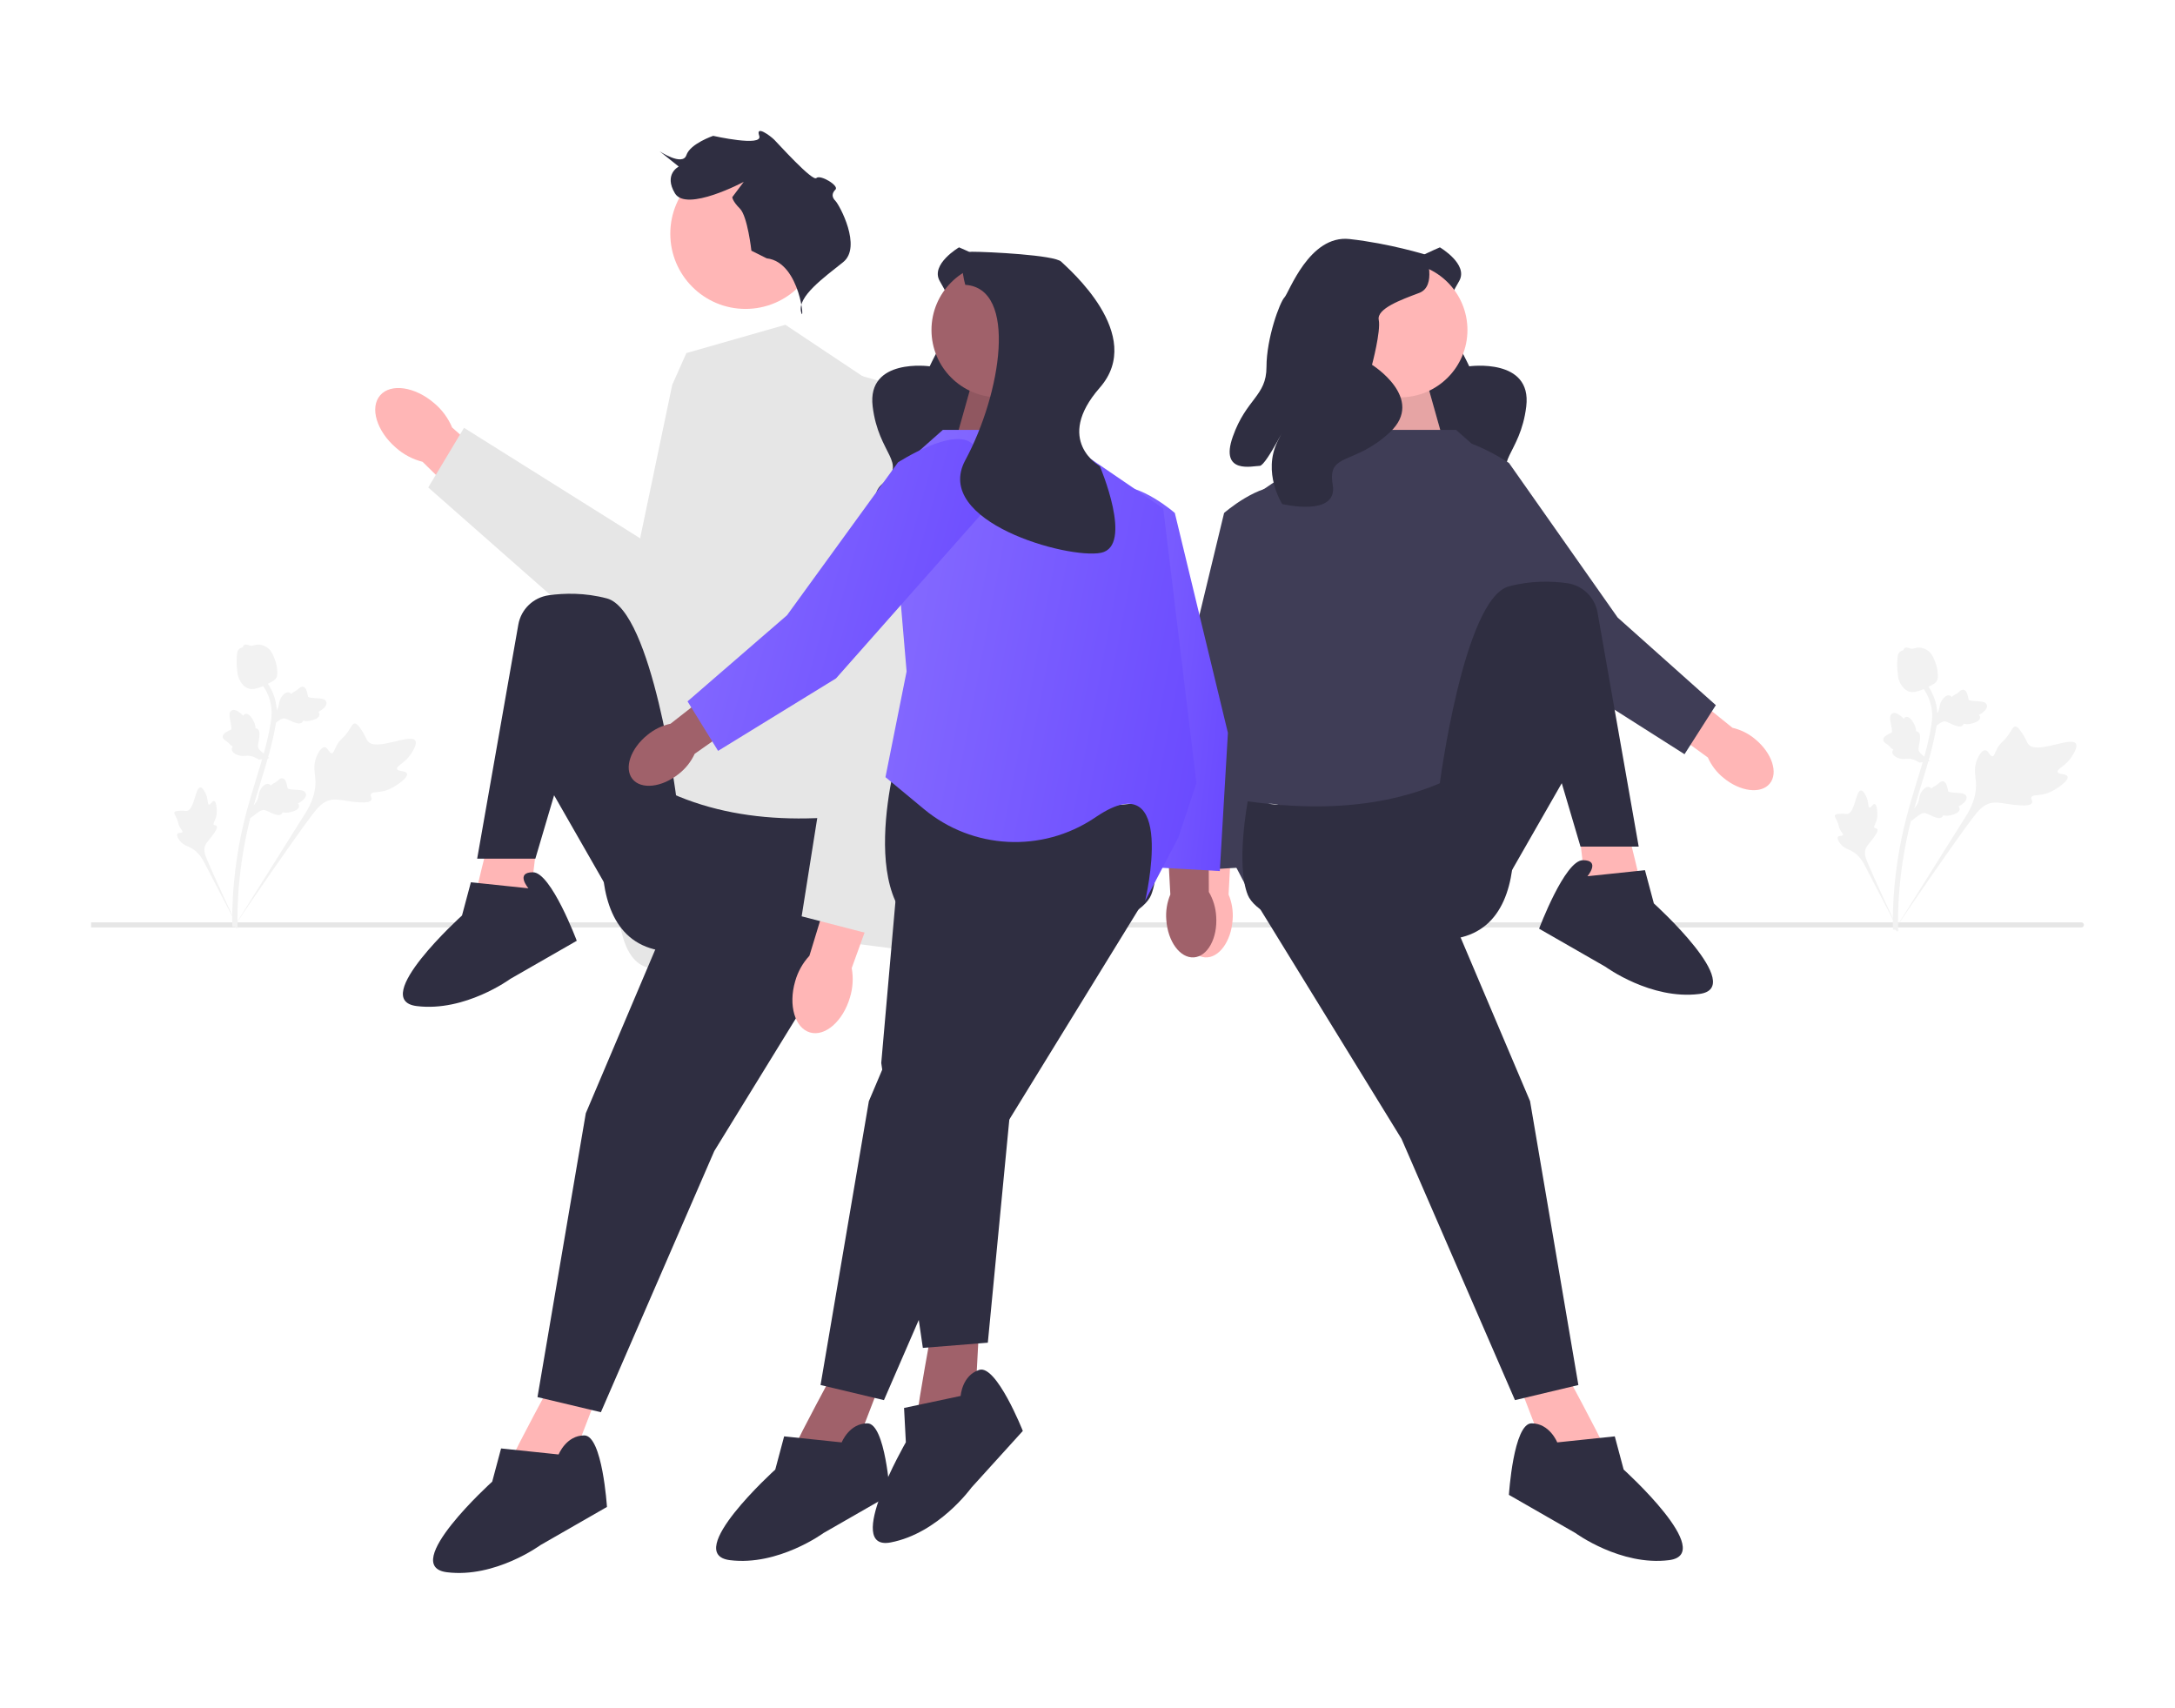 <svg width="382" height="300" viewBox="0 0 382 300" fill="none" xmlns="http://www.w3.org/2000/svg">
<g clip-path="url(#clip0_2133_20180)">
<path d="M366 162.424C366 162.67 365.801 162.869 365.555 162.869H16V161.979H365.555C365.801 161.979 366 162.178 366 162.424Z" fill="#E6E6E6"/>
<path d="M130.936 54.25C138.231 54.25 144.146 48.335 144.146 41.04C144.146 33.744 138.231 27.83 130.936 27.83C123.64 27.83 117.726 33.744 117.726 41.04C117.726 48.335 123.64 54.25 130.936 54.25Z" fill="#FFB6B6"/>
<path d="M137.936 57.037L120.548 62.005L118.064 67.594L112.475 94.297V136.525C112.475 136.525 105.644 151.428 109.37 164.469C113.353 178.409 127.379 161.956 137.936 163.834C148.493 165.711 165.259 167.574 165.259 167.574L155.324 122.242L152.84 66.973L137.936 57.037H137.936Z" fill="#E6E6E6"/>
<path d="M134.655 45.366L131.969 44.023C131.969 44.023 131.297 37.98 129.955 36.637C128.612 35.294 128.612 34.623 128.612 34.623L130.626 31.937C130.626 31.937 120.555 37.308 118.54 33.951C116.526 30.594 119.212 29.251 119.212 29.251L115.854 26.566C115.854 26.566 119.883 29.251 120.555 27.237C121.226 25.223 125.255 23.856 125.255 23.856C125.255 23.856 134.052 25.846 133.346 23.856C132.64 21.866 135.326 23.88 135.997 24.551C136.669 25.223 142.712 31.937 143.383 31.266C144.055 30.594 147.412 32.608 146.74 33.28C146.069 33.951 146.069 34.623 146.74 35.294C147.412 35.966 151.44 43.351 148.083 46.037C144.726 48.723 140.026 52.08 140.697 54.766C141.369 57.451 140.697 46.037 134.655 45.366L134.655 45.366Z" fill="#2F2E41"/>
<path d="M69.536 78.625C66.145 75.702 64.905 71.583 66.765 69.426C68.626 67.269 72.882 67.889 76.273 70.814C77.644 71.963 78.719 73.424 79.409 75.075L93.619 87.64L87.58 94.182L74.213 81.1C72.479 80.661 70.875 79.812 69.536 78.625L69.536 78.625Z" fill="#FFB6B6"/>
<path d="M118.213 67.807L127.572 66.957L135.781 106.104C137.345 113.564 132.455 120.846 124.959 122.223L118.213 123.461L75.215 85.603L81.497 75.13L113.206 95.021L118.213 67.807V67.807Z" fill="#E6E6E6"/>
<path d="M97.317 241.902C97.317 241.902 89.893 255.689 90.424 255.159C90.954 254.629 99.969 257.81 99.969 257.81L105.271 244.023L97.317 241.902Z" fill="#FFB6B6"/>
<path d="M86.36 145.396C86.36 145.396 82.56 160.586 82.943 159.942C83.327 159.297 92.847 160.161 92.847 160.161L94.591 145.493L86.36 145.396H86.36Z" fill="#FFB6B6"/>
<path d="M152.466 142.841C135.689 145.198 120.535 143.143 108.188 133.462C108.188 133.462 99.174 163.687 115.612 166.869C132.05 170.051 150.345 164.582 152.466 159.279C154.587 153.977 152.466 142.841 152.466 142.841Z" fill="#2F2E41"/>
<path d="M121.179 152.386L102.885 195.504L94.4 245.349L105.536 248.001L125.455 202.132L152.465 158.219L121.179 152.386Z" fill="#2F2E41"/>
<path d="M118.793 140.09C118.793 140.09 114.551 107.214 106.597 105.092C102.719 104.058 99.094 104.159 96.396 104.533C93.677 104.91 91.509 106.988 91.034 109.691L83.806 150.795H94.027L97.317 139.66L106.067 154.938L118.793 140.09V140.09Z" fill="#2F2E41"/>
<path d="M92.81 155.999L82.703 154.938L81.144 160.771C81.144 160.771 64.706 175.619 73.19 176.679C81.674 177.74 89.628 171.907 89.628 171.907L101.299 165.212C101.299 165.212 96.787 153.182 93.605 153.182C90.424 153.182 92.81 155.999 92.81 155.999Z" fill="#2F2E41"/>
<path d="M98.113 255.424L88.006 254.364L86.447 260.197C86.447 260.197 70.008 275.045 78.493 276.105C86.977 277.166 94.931 271.333 94.931 271.333L106.602 264.637C106.602 264.637 105.802 252.077 102.62 252.077C99.438 252.077 98.113 255.424 98.113 255.424Z" fill="#2F2E41"/>
<path d="M149.284 175.15C148.066 179.329 144.921 182.088 142.262 181.312C139.602 180.536 138.435 176.52 139.654 172.339C140.119 170.662 140.978 169.121 142.16 167.845L147.546 150.202L155.772 152.906L149.588 170.012C149.898 171.724 149.794 173.486 149.284 175.15Z" fill="#FFB6B6"/>
<path d="M154.977 67.05L150.688 65.84V65.84C146.644 73.887 144.905 82.895 145.664 91.869L147.78 116.909L140.796 160.92L154.485 164.462L165.273 109.229L154.977 67.05V67.05Z" fill="#E6E6E6"/>
<path d="M71.481 135.861C71.293 135.286 69.87 135.539 69.733 135.025C69.597 134.513 70.963 134.083 72.011 132.64C72.2 132.379 73.39 130.739 72.933 130.049C72.068 128.741 66.046 131.998 64.601 130.171C64.284 129.769 64.153 129.081 63.208 127.799C62.832 127.289 62.591 127.043 62.303 127.05C61.894 127.061 61.748 127.572 61.105 128.499C60.141 129.889 59.793 129.714 59.158 130.853C58.687 131.698 58.631 132.238 58.291 132.27C57.81 132.315 57.611 131.263 57.024 131.222C56.424 131.18 55.824 132.22 55.526 133.032C54.968 134.557 55.314 135.722 55.39 136.884C55.474 138.146 55.278 139.993 53.907 142.364L40.973 162.972C43.75 158.771 51.635 147.315 54.812 143.113C55.729 141.9 56.715 140.682 58.232 140.453C59.692 140.232 61.469 140.955 63.949 140.913C64.239 140.908 65.045 140.884 65.241 140.457C65.403 140.103 65.001 139.796 65.147 139.464C65.344 139.019 66.227 139.21 67.431 138.914C68.281 138.706 68.858 138.361 69.354 138.065C69.503 137.975 71.731 136.626 71.481 135.861H71.481L71.481 135.861Z" fill="#F2F2F2"/>
<path d="M37.604 140.672C37.268 140.598 36.981 141.37 36.69 141.289C36.399 141.208 36.582 140.413 36.176 139.483C36.103 139.315 35.641 138.257 35.171 138.282C34.279 138.33 34.141 142.225 32.826 142.407C32.538 142.447 32.162 142.312 31.261 142.406C30.902 142.444 30.712 142.491 30.632 142.635C30.519 142.838 30.728 143.058 30.997 143.641C31.401 144.515 31.215 144.635 31.591 145.275C31.87 145.75 32.119 145.934 32.036 146.11C31.919 146.359 31.346 146.153 31.156 146.429C30.963 146.712 31.3 147.306 31.613 147.687C32.2 148.4 32.872 148.567 33.464 148.864C34.107 149.188 34.958 149.817 35.726 151.174L42.108 163.468C40.847 160.893 37.5 153.717 36.354 150.946C36.023 150.146 35.71 149.31 36.035 148.5C36.348 147.719 37.216 147.056 37.911 145.826C37.992 145.683 38.213 145.28 38.06 145.061C37.933 144.879 37.666 144.988 37.545 144.82C37.383 144.595 37.732 144.217 37.934 143.54C38.077 143.064 38.074 142.681 38.072 142.352C38.071 142.253 38.052 140.77 37.604 140.672V140.672L37.604 140.672Z" fill="#F2F2F2"/>
<path d="M43.972 143.671L44.172 141.819L44.295 141.703C44.865 141.165 45.221 140.595 45.354 140.008C45.376 139.915 45.392 139.82 45.409 139.724C45.475 139.343 45.558 138.87 45.924 138.378C46.129 138.104 46.671 137.485 47.23 137.701C47.381 137.758 47.483 137.856 47.554 137.959C47.572 137.941 47.59 137.924 47.609 137.904C47.851 137.669 48.02 137.583 48.182 137.501C48.307 137.437 48.437 137.371 48.655 137.197C48.751 137.12 48.828 137.051 48.892 136.993C49.088 136.818 49.339 136.613 49.683 136.694C50.047 136.794 50.172 137.141 50.255 137.371C50.403 137.782 50.449 138.064 50.479 138.251C50.49 138.319 50.502 138.396 50.512 138.421C50.592 138.622 51.593 138.674 51.969 138.696C52.816 138.742 53.548 138.782 53.725 139.361C53.851 139.776 53.587 140.229 52.919 140.742C52.711 140.901 52.502 141.011 52.321 141.094C52.433 141.199 52.522 141.343 52.527 141.538C52.539 142.001 52.065 142.356 51.117 142.595C50.882 142.655 50.565 142.734 50.15 142.714C49.955 142.705 49.784 142.675 49.638 142.647C49.616 142.73 49.577 142.816 49.505 142.898C49.294 143.14 48.953 143.201 48.491 143.065C47.98 142.923 47.577 142.729 47.221 142.559C46.91 142.411 46.642 142.285 46.417 142.25C45.998 142.191 45.608 142.45 45.142 142.793L43.972 143.671H43.972L43.972 143.671Z" fill="#F2F2F2"/>
<path d="M47.31 133.122L45.467 133.398L45.324 133.308C44.659 132.894 44.017 132.694 43.416 132.714C43.32 132.717 43.225 132.725 43.127 132.733C42.742 132.765 42.263 132.805 41.695 132.576C41.378 132.447 40.641 132.08 40.709 131.484C40.725 131.324 40.794 131.2 40.876 131.106C40.854 131.093 40.833 131.08 40.809 131.066C40.52 130.892 40.395 130.75 40.273 130.614C40.18 130.509 40.084 130.401 39.859 130.234C39.761 130.161 39.675 130.104 39.602 130.056C39.383 129.911 39.121 129.72 39.112 129.367C39.116 128.989 39.421 128.78 39.622 128.642C39.982 128.395 40.243 128.279 40.416 128.202C40.48 128.174 40.551 128.143 40.573 128.127C40.747 127.999 40.544 127.018 40.469 126.648C40.299 125.817 40.151 125.099 40.667 124.781C41.036 124.554 41.541 124.694 42.207 125.21C42.414 125.371 42.573 125.545 42.699 125.699C42.773 125.565 42.889 125.442 43.077 125.387C43.521 125.258 43.984 125.627 44.456 126.483C44.574 126.696 44.731 126.982 44.817 127.388C44.857 127.579 44.872 127.752 44.882 127.901C44.968 127.901 45.061 127.917 45.159 127.966C45.446 128.109 45.592 128.423 45.577 128.905C45.569 129.434 45.484 129.874 45.41 130.261C45.346 130.599 45.291 130.891 45.315 131.117C45.364 131.537 45.713 131.849 46.164 132.213L47.31 133.122H47.31L47.31 133.122Z" fill="#F2F2F2"/>
<path d="M47.559 127.589L47.759 125.736L47.882 125.62C48.452 125.082 48.808 124.512 48.941 123.925C48.962 123.832 48.979 123.738 48.996 123.642C49.062 123.261 49.145 122.787 49.511 122.296C49.716 122.022 50.258 121.403 50.817 121.619C50.968 121.675 51.07 121.773 51.141 121.877C51.158 121.859 51.177 121.841 51.196 121.822C51.438 121.587 51.606 121.501 51.769 121.418C51.894 121.354 52.023 121.289 52.242 121.114C52.338 121.037 52.414 120.969 52.479 120.911C52.675 120.735 52.926 120.53 53.27 120.612C53.634 120.711 53.759 121.059 53.842 121.289C53.99 121.699 54.036 121.981 54.066 122.168C54.077 122.237 54.089 122.314 54.099 122.339C54.178 122.54 55.179 122.592 55.556 122.614C56.403 122.659 57.135 122.699 57.312 123.279C57.438 123.694 57.174 124.146 56.506 124.659C56.298 124.819 56.089 124.929 55.908 125.011C56.02 125.117 56.108 125.26 56.114 125.456C56.126 125.918 55.652 126.273 54.704 126.512C54.468 126.572 54.152 126.652 53.737 126.632C53.542 126.622 53.371 126.592 53.225 126.564C53.203 126.647 53.163 126.734 53.092 126.816C52.881 127.057 52.54 127.119 52.078 126.983C51.567 126.84 51.164 126.647 50.808 126.477C50.497 126.329 50.229 126.202 50.004 126.167C49.585 126.109 49.195 126.367 48.728 126.711L47.559 127.589H47.559L47.559 127.589Z" fill="#F2F2F2"/>
<path d="M41.584 163.077L41.258 162.755L41.264 162.298L41.258 162.755L40.806 162.707C40.808 162.665 40.805 162.565 40.801 162.41C40.784 161.558 40.73 158.964 41.091 154.98C41.343 152.199 41.764 149.375 42.343 146.587C42.923 143.795 43.525 141.717 44.008 140.047C44.373 138.787 44.741 137.592 45.1 136.429C46.06 133.32 46.965 130.383 47.526 127.033C47.651 126.285 47.912 124.728 47.379 122.891C47.069 121.825 46.539 120.822 45.802 119.911L46.515 119.335C47.328 120.342 47.914 121.453 48.258 122.636C48.849 124.673 48.566 126.37 48.429 127.185C47.858 130.594 46.944 133.559 45.975 136.698C45.618 137.858 45.251 139.047 44.888 140.301C44.409 141.956 43.812 144.016 43.24 146.772C42.668 149.527 42.252 152.316 42.002 155.062C41.646 158.997 41.7 161.551 41.717 162.39C41.726 162.838 41.728 162.932 41.584 163.077L41.584 163.077Z" fill="#F2F2F2"/>
<path d="M43.847 120.965C43.81 120.957 43.773 120.948 43.736 120.937C42.985 120.726 42.382 120.113 41.944 119.116C41.739 118.647 41.69 118.154 41.594 117.17C41.579 117.018 41.512 116.25 41.594 115.232C41.647 114.567 41.719 114.3 41.9 114.091C42.101 113.857 42.372 113.723 42.658 113.656C42.665 113.568 42.694 113.482 42.751 113.4C42.987 113.062 43.381 113.201 43.594 113.273C43.702 113.312 43.836 113.361 43.987 113.387C44.224 113.428 44.366 113.386 44.581 113.324C44.786 113.264 45.041 113.19 45.394 113.196C46.089 113.206 46.604 113.519 46.774 113.622C47.669 114.159 47.978 115.017 48.335 116.01C48.406 116.209 48.642 116.928 48.697 117.854C48.736 118.523 48.649 118.796 48.548 118.992C48.343 119.394 48.029 119.58 47.25 119.973C46.435 120.383 46.027 120.589 45.692 120.695C44.912 120.94 44.423 121.093 43.847 120.965V120.965Z" fill="#F2F2F2"/>
<path d="M252.89 43.438C252.89 43.438 257.947 46.404 256.288 49.337C254.63 52.27 252.318 56.265 253.886 57.523C255.455 58.781 258.045 64.329 258.045 64.329C258.045 64.329 269.098 62.785 268.061 71.371C267.023 79.958 261.83 81.128 266.281 84.906C270.732 88.683 261.655 93.201 261.655 93.201C261.655 93.201 255.389 91.248 253.959 85.243C252.53 79.238 255.234 89.835 254.327 90.594C253.42 91.354 249.899 96.362 247.407 89.704C244.915 83.045 247.383 80.464 244.09 76.534C240.798 72.604 238.56 66.248 238.658 65.137C238.756 64.026 234.892 53.887 240.839 49.933C246.787 45.979 252.89 43.438 252.89 43.438V43.438Z" fill="#2F2E41"/>
<path d="M302.701 136.601C305.637 139.031 309.271 139.486 310.817 137.617C312.364 135.749 311.237 132.264 308.299 129.834C307.139 128.847 305.759 128.152 304.276 127.808L291.705 117.669L287.073 123.669L299.957 133.027C300.573 134.421 301.514 135.646 302.701 136.601Z" fill="#FFB6B6"/>
<path d="M265.027 81.307C265.027 81.307 255.163 74.71 251.932 77.945C248.702 81.18 249.473 89.26 249.473 89.26L275.343 119.409L295.856 132.448L301.357 123.835L284.111 108.446L265.027 81.307V81.307Z" fill="#3F3D56"/>
<path d="M250.567 67.016L254.146 79.739H234.501L240.97 64.063L250.567 67.016Z" fill="#FFB6B6"/>
<path opacity="0.1" d="M250.567 67.016L254.146 79.739H234.501L240.97 64.063L250.567 67.016Z" fill="black"/>
<path d="M207.725 160.95C207.471 164.752 209.228 167.966 211.648 168.127C214.068 168.288 216.235 165.336 216.488 161.531C216.61 160.013 216.366 158.488 215.778 157.083L216.649 140.957L209.073 140.709L209.018 156.633C208.249 157.948 207.805 159.428 207.725 160.95Z" fill="#FFB6B6"/>
<path d="M230.538 98.05C230.538 98.05 230.119 86.19 225.605 85.462C221.092 84.734 214.99 90.085 214.99 90.085L205.667 128.703L207.089 152.968L217.293 152.391L219.687 129.402L230.538 98.05V98.05Z" fill="#3F3D56"/>
<path d="M274.297 239.781C274.297 239.781 281.721 253.568 281.19 253.038C280.66 252.508 271.645 255.689 271.645 255.689L266.343 241.902L274.297 239.781Z" fill="#FFB6B6"/>
<path d="M285.254 143.274C285.254 143.274 289.054 158.465 288.671 157.82C288.287 157.176 278.767 158.04 278.767 158.04L277.022 143.372L285.254 143.274Z" fill="#FFB6B6"/>
<path d="M255.737 75.497H237.203L217.027 89.284L211.194 137.538L214.376 147.083L220.209 158.219C220.209 158.219 214.376 133.826 228.693 143.371C243.011 152.916 244.071 154.507 244.071 154.507L263.161 144.962L270.32 105.457L265.017 83.716L255.737 75.497Z" fill="#3F3D56"/>
<path d="M219.148 140.72C235.925 143.077 251.078 141.022 263.425 131.341C263.425 131.341 272.44 161.566 256.002 164.748C239.563 167.93 221.269 162.461 219.148 157.158C217.027 151.856 219.148 140.72 219.148 140.72Z" fill="#2F2E41"/>
<path d="M250.434 150.265L268.729 193.383L277.213 243.228L266.077 245.88L246.159 200.011L219.148 156.098L250.434 150.265Z" fill="#2F2E41"/>
<path d="M252.82 137.969C252.82 137.969 257.062 105.092 265.017 102.971C268.894 101.937 272.52 102.038 275.218 102.412C277.937 102.789 280.104 104.866 280.58 107.57L287.808 148.674H277.586L274.296 137.538L265.547 152.817L252.82 137.969V137.969Z" fill="#2F2E41"/>
<path d="M278.804 153.878L288.91 152.817L290.47 158.65C290.47 158.65 306.908 173.498 298.424 174.558C289.94 175.619 281.986 169.786 281.986 169.786L270.314 163.091C270.314 163.091 274.827 151.061 278.009 151.061C281.19 151.061 278.804 153.878 278.804 153.878Z" fill="#2F2E41"/>
<path d="M273.501 253.303L283.608 252.243L285.167 258.076C285.167 258.076 301.606 272.923 293.121 273.984C284.637 275.044 276.683 269.212 276.683 269.212L265.012 262.516C265.012 262.516 265.812 249.956 268.994 249.956C272.176 249.956 273.501 253.303 273.501 253.303Z" fill="#2F2E41"/>
<path d="M245.899 69.781C252.433 69.781 257.73 64.485 257.73 57.951C257.73 51.417 252.433 46.12 245.899 46.12C239.365 46.12 234.068 51.417 234.068 57.951C234.068 64.485 239.365 69.781 245.899 69.781Z" fill="#FFB6B6"/>
<path d="M250.435 44.74C250.435 44.74 252.407 50.261 249.252 51.444C246.097 52.627 241.759 54.204 242.153 56.176C242.548 58.148 240.97 64.063 240.97 64.063C240.97 64.063 250.435 69.978 244.125 75.894C237.815 81.809 233.083 79.372 234.069 85.126C235.055 90.879 225.196 88.513 225.196 88.513C225.196 88.513 221.647 82.992 224.407 77.471C227.168 71.95 222.435 81.809 221.252 81.809C220.069 81.809 214.154 83.387 216.52 76.683C218.886 69.978 222.435 69.584 222.435 64.457C222.435 59.331 224.802 53.021 225.59 52.233C226.379 51.444 229.928 41.191 237.027 41.979C244.125 42.768 250.435 44.74 250.435 44.74Z" fill="#2F2E41"/>
<path d="M147.031 239.781C147.031 239.781 139.607 253.568 140.137 253.038C140.668 252.508 149.682 255.689 149.682 255.689L154.985 241.902L147.031 239.781Z" fill="#A0616A"/>
<path d="M202.18 140.72C185.403 143.077 170.249 141.022 157.902 131.341C157.902 131.341 148.887 161.566 165.326 164.748C181.764 167.93 200.059 162.461 202.18 157.158C204.301 151.856 202.18 140.72 202.18 140.72Z" fill="#2F2E41"/>
<path d="M170.894 150.265L152.6 193.383L144.115 243.228L155.251 245.88L175.169 200.011L202.18 156.098L170.894 150.265Z" fill="#2F2E41"/>
<path d="M147.826 253.303L137.72 252.243L136.161 258.076C136.161 258.076 119.722 272.923 128.206 273.984C136.691 275.044 144.645 269.212 144.645 269.212L156.316 262.516C156.316 262.516 155.515 249.956 152.334 249.956C149.152 249.956 147.826 253.303 147.826 253.303Z" fill="#2F2E41"/>
<path d="M163.794 232.528C163.794 232.528 160.986 247.932 161.327 247.264C161.667 246.596 171.224 246.842 171.224 246.842L172.014 232.091L163.794 232.528Z" fill="#A0616A"/>
<path d="M158.876 140.016L154.776 186.674L162.083 236.706L173.494 235.793L178.29 186.017L190.436 135.913L158.876 140.016Z" fill="#2F2E41"/>
<path d="M168.722 245.145L158.781 247.254L159.097 253.283C159.097 253.283 148.041 272.478 156.439 270.869C164.837 269.261 170.603 261.258 170.603 261.258L179.64 251.289C179.64 251.289 175.003 239.589 171.977 240.57C168.95 241.552 168.722 245.145 168.722 245.145Z" fill="#2F2E41"/>
<path d="M168.438 43.438C168.438 43.438 163.381 46.404 165.039 49.337C166.698 52.27 169.01 56.265 167.441 57.523C165.873 58.781 163.283 64.329 163.283 64.329C163.283 64.329 152.229 62.785 153.267 71.371C154.305 79.958 159.498 81.128 155.047 84.906C150.596 88.683 159.673 93.201 159.673 93.201C159.673 93.201 165.939 91.248 167.368 85.243C168.798 79.238 166.094 89.835 167.001 90.594C167.908 91.354 171.429 96.362 173.921 89.704C176.412 83.045 173.945 80.464 177.237 76.534C180.53 72.604 182.768 66.248 182.67 65.137C182.572 64.026 186.436 53.887 180.488 49.933C174.541 45.979 168.438 43.438 168.438 43.438V43.438Z" fill="#2F2E41"/>
<path d="M170.761 67.016L167.182 79.739H186.827L180.358 64.063L170.761 67.016Z" fill="#A0616A"/>
<path opacity="0.1" d="M170.761 67.016L167.182 79.739H186.827L180.358 64.063L170.761 67.016Z" fill="black"/>
<path d="M213.603 160.95C213.857 164.752 212.1 167.966 209.68 168.127C207.26 168.288 205.093 165.336 204.84 161.531C204.718 160.013 204.961 158.488 205.55 157.083L204.679 140.957L212.255 140.709L212.309 156.633C213.079 157.948 213.523 159.428 213.603 160.95H213.603Z" fill="#A0616A"/>
<path d="M190.79 98.05C190.79 98.05 191.209 86.19 195.722 85.462C200.236 84.734 206.338 90.085 206.338 90.085L215.661 128.703L214.238 152.968L204.035 152.391L201.64 129.402L190.79 98.05V98.05Z" fill="url(#paint0_linear_2133_20180)"/>
<path d="M165.591 75.497H184.125L204.301 89.284L210.134 137.538L206.952 147.083L201.119 158.219C201.119 158.219 206.952 133.826 192.635 143.371C192.491 143.467 192.35 143.561 192.209 143.655C182.993 149.811 170.832 149.179 162.301 142.104L155.516 136.478L159.228 117.918L156.311 83.716L165.591 75.497V75.497Z" fill="url(#paint1_linear_2133_20180)"/>
<path d="M119.212 135.91C116.24 138.295 112.599 138.695 111.082 136.803C109.564 134.911 110.744 131.444 113.718 129.058C114.893 128.089 116.283 127.415 117.772 127.094L130.495 117.147L135.035 123.217L122.011 132.378C121.373 133.762 120.414 134.973 119.212 135.91V135.91Z" fill="#A0616A"/>
<path d="M157.722 81.195C157.722 81.195 167.686 74.749 170.867 78.032C174.048 81.316 173.154 89.383 173.154 89.383L146.829 119.136L126.12 131.862L120.751 123.166L138.229 108.041L157.722 81.195Z" fill="url(#paint2_linear_2133_20180)"/>
<path d="M175.428 69.781C181.962 69.781 187.259 64.485 187.259 57.951C187.259 51.417 181.962 46.12 175.428 46.12C168.894 46.12 163.598 51.417 163.598 57.951C163.598 64.485 168.894 69.781 175.428 69.781Z" fill="#A0616A"/>
<path d="M169.538 50.021C169.538 50.021 167.795 44.211 170.7 44.211C173.605 44.211 185.225 44.792 186.387 45.954C187.549 47.116 201.298 58.778 193.165 68.073C185.031 77.369 193.165 81.86 193.165 81.86C193.165 81.86 199.168 95.918 193.358 97.08C187.549 98.242 163.718 91.598 169.538 80.813C175.855 69.108 178.794 50.635 169.538 50.021L169.538 50.021Z" fill="#2F2E41"/>
<path d="M363.13 136.391C362.942 135.816 361.518 136.069 361.382 135.555C361.245 135.043 362.611 134.613 363.659 133.17C363.848 132.91 365.039 131.269 364.582 130.579C363.716 129.271 357.695 132.529 356.249 130.701C355.932 130.3 355.801 129.611 354.856 128.329C354.481 127.82 354.239 127.573 353.951 127.581C353.542 127.591 353.396 128.103 352.753 129.029C351.789 130.419 351.442 130.244 350.807 131.383C350.335 132.228 350.279 132.768 349.94 132.8C349.459 132.845 349.26 131.793 348.672 131.752C348.072 131.71 347.472 132.75 347.175 133.563C346.616 135.087 346.962 136.253 347.039 137.414C347.122 138.676 346.927 140.524 345.555 142.895L332.621 163.502C335.399 159.301 343.284 147.845 346.461 143.643C347.378 142.43 348.363 141.212 349.88 140.983C351.341 140.763 353.117 141.485 355.598 141.443C355.887 141.438 356.694 141.414 356.89 140.987C357.052 140.634 356.649 140.327 356.796 139.995C356.992 139.549 357.876 139.74 359.08 139.444C359.929 139.236 360.506 138.891 361.002 138.595C361.152 138.506 363.38 137.156 363.13 136.391V136.391Z" fill="#F2F2F2"/>
<path d="M329.253 141.202C328.916 141.128 328.63 141.9 328.338 141.819C328.047 141.738 328.231 140.944 327.825 140.013C327.751 139.845 327.29 138.787 326.819 138.812C325.928 138.86 325.789 142.755 324.475 142.937C324.186 142.977 323.811 142.843 322.909 142.937C322.55 142.974 322.36 143.021 322.28 143.165C322.167 143.369 322.376 143.588 322.646 144.171C323.05 145.045 322.864 145.165 323.239 145.805C323.518 146.281 323.767 146.464 323.685 146.64C323.568 146.889 322.994 146.683 322.805 146.959C322.611 147.242 322.948 147.836 323.261 148.217C323.848 148.931 324.52 149.097 325.112 149.395C325.756 149.718 326.606 150.347 327.374 151.704L333.756 163.998C332.496 161.423 329.148 154.248 328.003 151.476C327.672 150.676 327.359 149.841 327.684 149.03C327.997 148.25 328.864 147.586 329.559 146.357C329.64 146.213 329.861 145.81 329.708 145.591C329.581 145.409 329.315 145.518 329.194 145.351C329.032 145.126 329.381 144.747 329.583 144.071C329.726 143.594 329.723 143.211 329.721 142.882C329.72 142.783 329.7 141.3 329.253 141.202V141.202V141.202Z" fill="#F2F2F2"/>
<path d="M335.62 144.202L335.821 142.35L335.944 142.233C336.513 141.695 336.869 141.125 337.003 140.539C337.024 140.445 337.04 140.351 337.057 140.255C337.124 139.874 337.207 139.401 337.573 138.909C337.778 138.635 338.32 138.016 338.879 138.232C339.03 138.289 339.131 138.387 339.202 138.49C339.22 138.472 339.238 138.454 339.258 138.435C339.499 138.2 339.668 138.114 339.831 138.031C339.956 137.968 340.085 137.902 340.303 137.727C340.399 137.651 340.476 137.582 340.541 137.524C340.737 137.349 340.988 137.144 341.331 137.225C341.696 137.324 341.821 137.672 341.904 137.902C342.052 138.312 342.097 138.595 342.127 138.782C342.138 138.85 342.151 138.927 342.16 138.952C342.24 139.153 343.241 139.205 343.618 139.227C344.464 139.273 345.197 139.313 345.373 139.892C345.499 140.307 345.236 140.759 344.567 141.272C344.359 141.432 344.151 141.542 343.969 141.624C344.081 141.73 344.17 141.873 344.175 142.069C344.188 142.531 343.713 142.886 342.765 143.126C342.53 143.186 342.213 143.265 341.799 143.245C341.603 143.235 341.432 143.206 341.287 143.178C341.265 143.261 341.225 143.347 341.153 143.429C340.942 143.671 340.601 143.732 340.139 143.596C339.628 143.454 339.225 143.26 338.869 143.09C338.558 142.942 338.29 142.815 338.065 142.781C337.647 142.722 337.257 142.98 336.79 143.324L335.62 144.202H335.62V144.202Z" fill="#F2F2F2"/>
<path d="M338.959 133.652L337.117 133.928L336.973 133.838C336.308 133.424 335.666 133.224 335.065 133.244C334.97 133.247 334.874 133.255 334.777 133.263C334.392 133.295 333.913 133.335 333.344 133.106C333.027 132.977 332.291 132.61 332.358 132.014C332.375 131.854 332.443 131.731 332.526 131.636C332.504 131.623 332.482 131.61 332.458 131.596C332.17 131.422 332.044 131.281 331.923 131.144C331.829 131.04 331.733 130.931 331.509 130.764C331.41 130.691 331.324 130.634 331.252 130.586C331.032 130.441 330.77 130.25 330.762 129.897C330.766 129.52 331.07 129.311 331.272 129.172C331.631 128.925 331.892 128.809 332.066 128.733C332.129 128.705 332.201 128.673 332.222 128.657C332.396 128.529 332.193 127.548 332.118 127.178C331.948 126.348 331.801 125.629 332.317 125.311C332.686 125.084 333.19 125.224 333.856 125.741C334.063 125.902 334.223 126.075 334.348 126.23C334.422 126.095 334.538 125.973 334.726 125.918C335.17 125.789 335.634 126.157 336.106 127.014C336.224 127.226 336.381 127.512 336.467 127.918C336.507 128.11 336.521 128.283 336.531 128.431C336.617 128.431 336.711 128.448 336.808 128.496C337.095 128.639 337.241 128.953 337.227 129.435C337.219 129.965 337.134 130.404 337.06 130.791C336.995 131.13 336.941 131.421 336.964 131.647C337.014 132.067 337.363 132.379 337.814 132.743L338.959 133.652H338.959V133.652Z" fill="#F2F2F2"/>
<path d="M339.207 128.119L339.408 126.267L339.531 126.15C340.1 125.612 340.456 125.042 340.59 124.456C340.611 124.362 340.627 124.268 340.644 124.172C340.711 123.791 340.794 123.318 341.16 122.826C341.365 122.552 341.907 121.933 342.466 122.149C342.617 122.206 342.718 122.304 342.789 122.407C342.807 122.389 342.825 122.371 342.845 122.352C343.086 122.117 343.255 122.031 343.418 121.948C343.543 121.885 343.672 121.819 343.89 121.644C343.986 121.568 344.063 121.499 344.128 121.441C344.324 121.266 344.575 121.061 344.918 121.142C345.283 121.241 345.408 121.589 345.49 121.819C345.638 122.229 345.684 122.512 345.714 122.699C345.725 122.767 345.738 122.844 345.747 122.869C345.827 123.07 346.828 123.122 347.205 123.144C348.051 123.19 348.784 123.23 348.96 123.809C349.086 124.224 348.823 124.676 348.154 125.189C347.946 125.349 347.738 125.459 347.556 125.541C347.668 125.647 347.757 125.79 347.762 125.986C347.775 126.448 347.3 126.803 346.352 127.043C346.117 127.103 345.8 127.182 345.385 127.162C345.19 127.152 345.019 127.123 344.873 127.095C344.852 127.178 344.812 127.264 344.74 127.346C344.529 127.588 344.188 127.649 343.726 127.513C343.215 127.371 342.812 127.177 342.456 127.007C342.145 126.859 341.877 126.732 341.652 126.698C341.234 126.639 340.844 126.897 340.377 127.241L339.207 128.119H339.207V128.119Z" fill="#F2F2F2"/>
<path d="M333.233 163.607L332.907 163.285L332.913 162.828L332.907 163.285L332.454 163.238C332.456 163.195 332.453 163.095 332.45 162.94C332.432 162.088 332.378 159.495 332.74 155.51C332.992 152.729 333.413 149.906 333.992 147.117C334.572 144.325 335.173 142.247 335.657 140.577C336.021 139.317 336.39 138.123 336.749 136.959C337.708 133.85 338.614 130.913 339.174 127.563C339.3 126.815 339.561 125.258 339.027 123.421C338.717 122.356 338.187 121.353 337.451 120.441L338.164 119.865C338.976 120.873 339.562 121.983 339.906 123.167C340.498 125.204 340.214 126.9 340.078 127.715C339.507 131.124 338.592 134.089 337.624 137.228C337.266 138.388 336.899 139.577 336.536 140.832C336.057 142.486 335.461 144.546 334.888 147.303C334.316 150.058 333.9 152.846 333.651 155.593C333.295 159.527 333.348 162.081 333.366 162.921C333.375 163.369 333.377 163.463 333.233 163.607V163.607Z" fill="#F2F2F2"/>
<path d="M335.495 121.495C335.459 121.487 335.422 121.478 335.385 121.467C334.633 121.256 334.03 120.643 333.592 119.646C333.387 119.177 333.339 118.684 333.242 117.7C333.227 117.548 333.16 116.78 333.242 115.763C333.296 115.098 333.367 114.831 333.548 114.621C333.749 114.387 334.02 114.253 334.306 114.186C334.314 114.098 334.343 114.012 334.4 113.931C334.635 113.592 335.029 113.731 335.243 113.804C335.351 113.842 335.485 113.891 335.636 113.917C335.873 113.958 336.015 113.916 336.229 113.854C336.434 113.794 336.689 113.72 337.042 113.727C337.738 113.736 338.253 114.049 338.423 114.152C339.317 114.689 339.626 115.547 339.983 116.54C340.054 116.739 340.29 117.458 340.345 118.385C340.385 119.053 340.297 119.326 340.197 119.522C339.992 119.924 339.678 120.111 338.898 120.503C338.084 120.914 337.675 121.119 337.34 121.225C336.561 121.47 336.071 121.624 335.495 121.495V121.495Z" fill="#F2F2F2"/>
</g>
<defs>
<linearGradient id="paint0_linear_2133_20180" x1="215.661" y1="152.968" x2="183.94" y2="149.583" gradientUnits="userSpaceOnUse">
<stop stop-color="#6949FF"/>
<stop offset="1" stop-color="#876DFF"/>
</linearGradient>
<linearGradient id="paint1_linear_2133_20180" x1="210.134" y1="158.219" x2="142.17" y2="145.208" gradientUnits="userSpaceOnUse">
<stop stop-color="#6949FF"/>
<stop offset="1" stop-color="#876DFF"/>
</linearGradient>
<linearGradient id="paint2_linear_2133_20180" x1="173.27" y1="131.862" x2="110.386" y2="114.376" gradientUnits="userSpaceOnUse">
<stop stop-color="#6949FF"/>
<stop offset="1" stop-color="#876DFF"/>
</linearGradient>
<clipPath id="clip0_2133_20180">
<rect width="350" height="253.234" fill="white" transform="translate(16 23)"/>
</clipPath>
</defs>
</svg>
